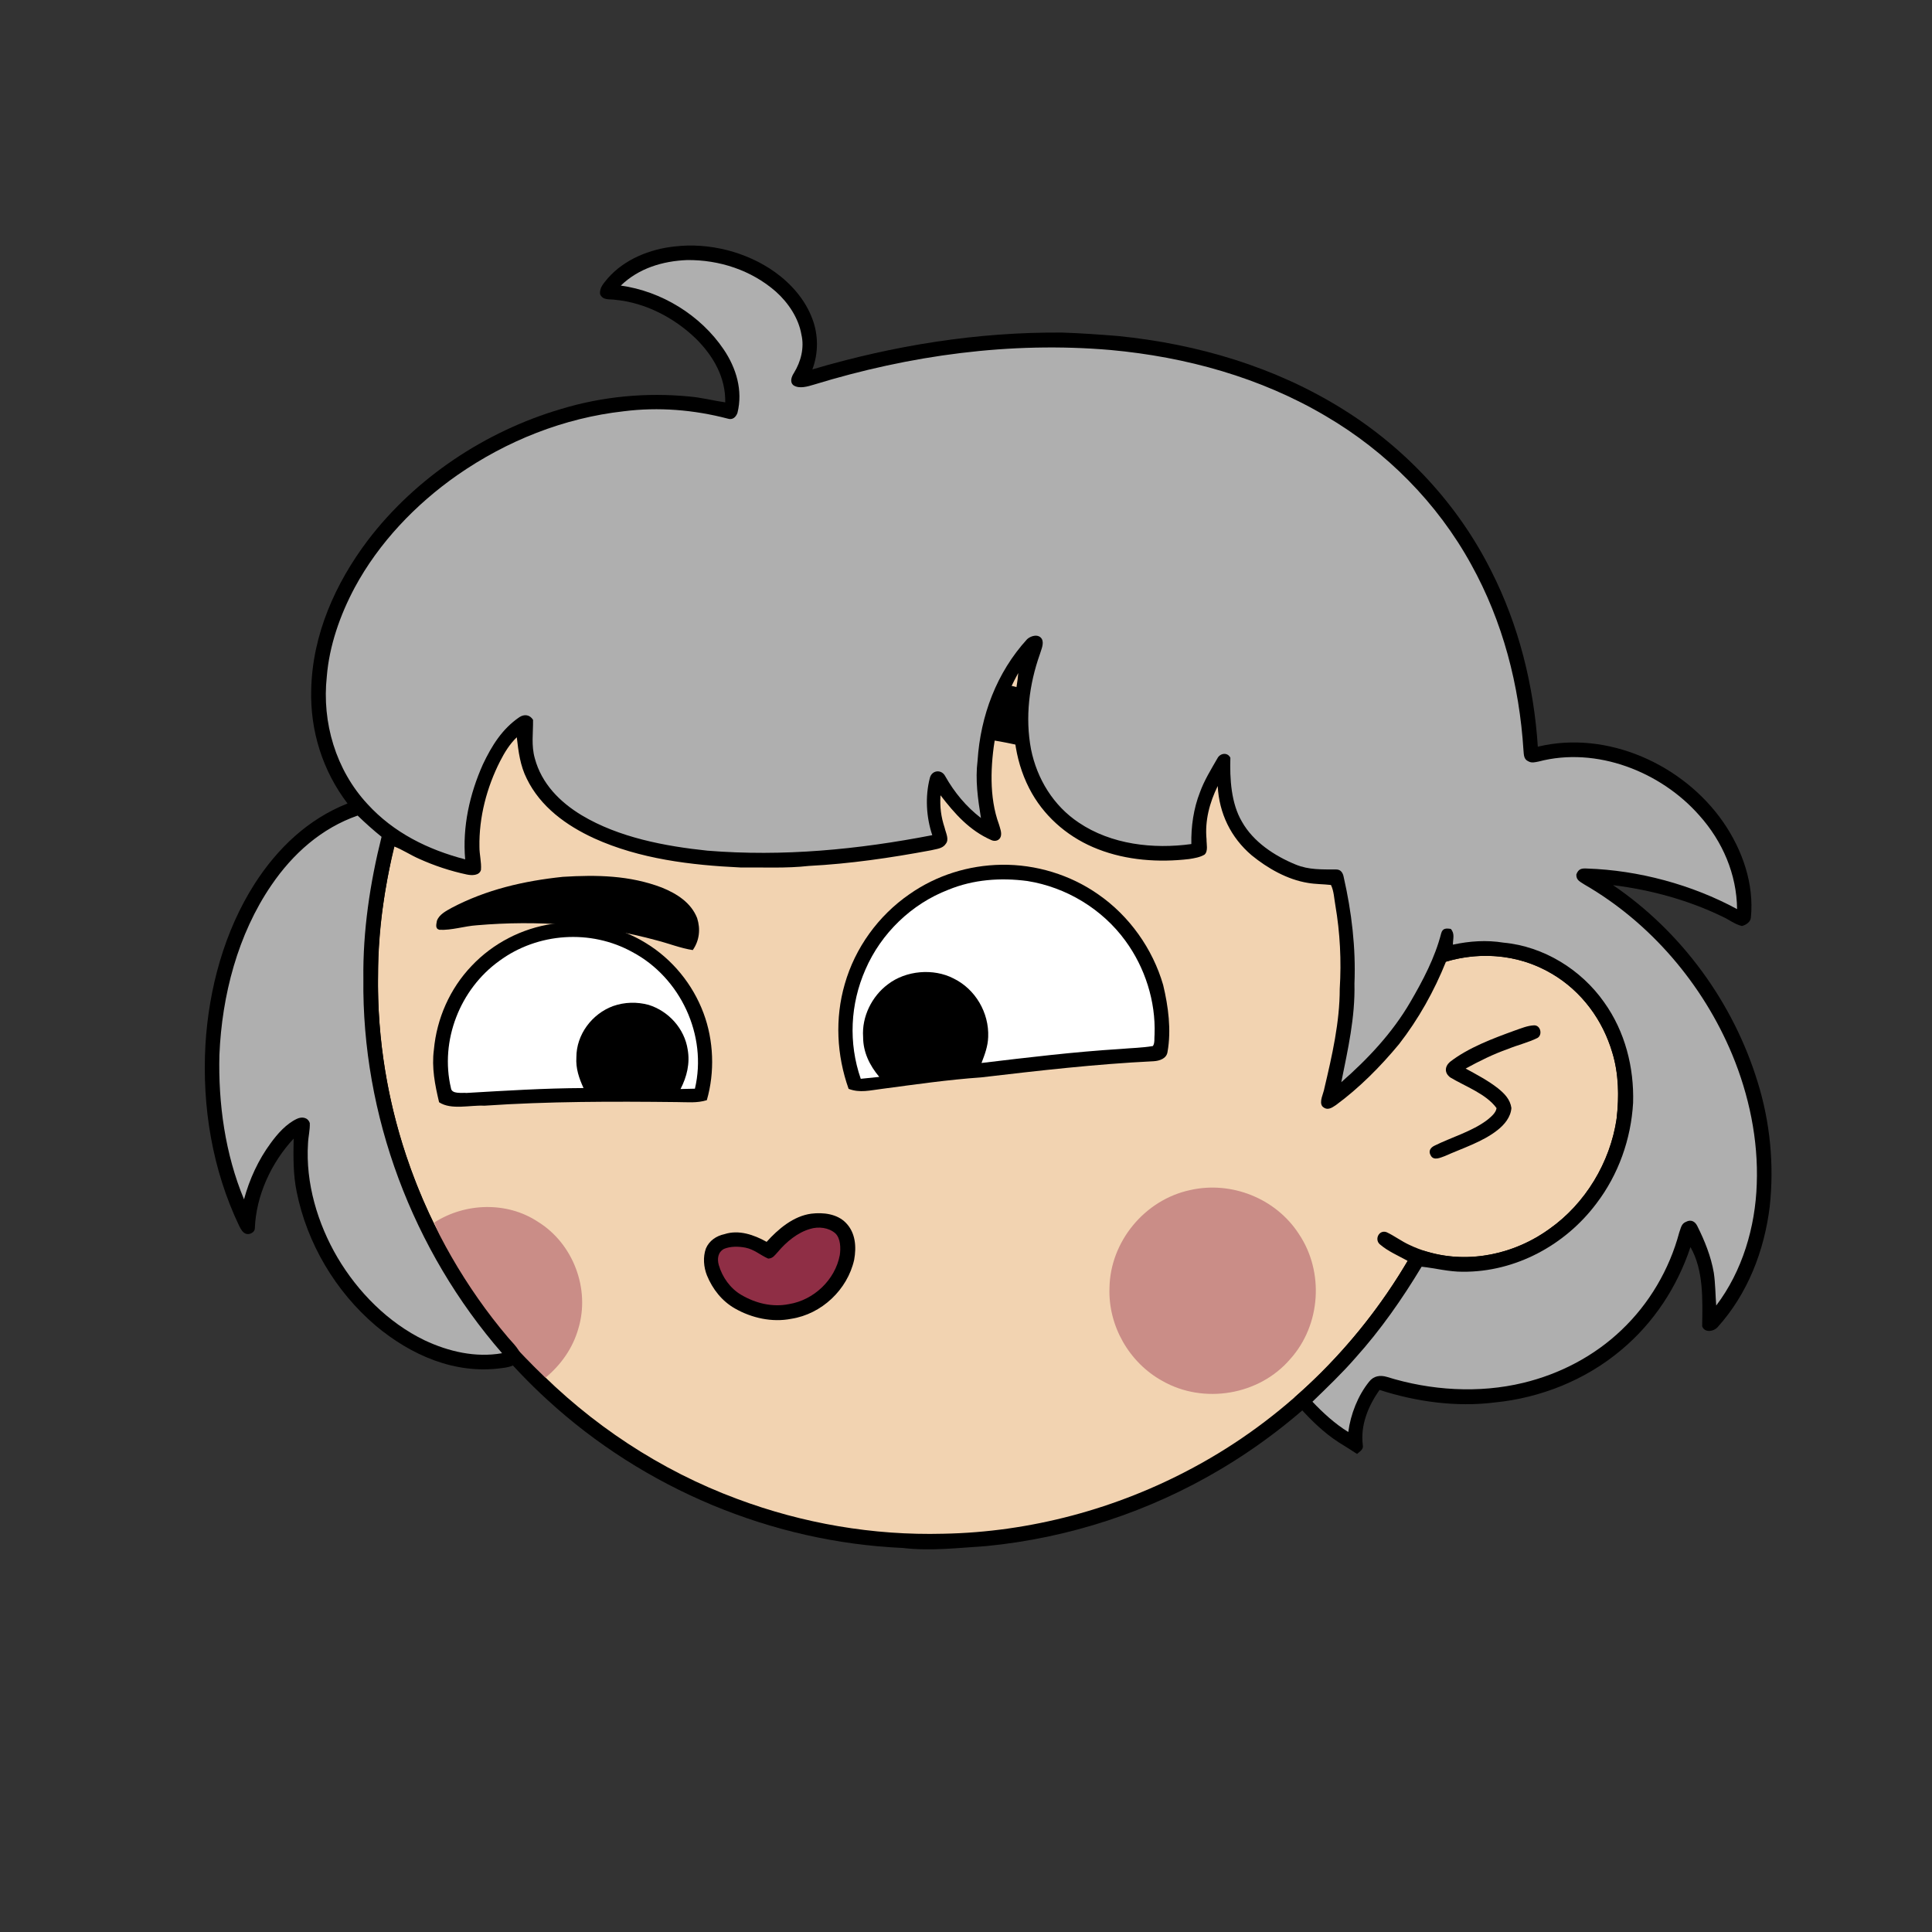 <svg xmlns:dc="http://purl.org/dc/elements/1.1/" xmlns:cc="http://creativecommons.org/ns#" xmlns:rdf="http://www.w3.org/1999/02/22-rdf-syntax-ns#" xmlns:svg="http://www.w3.org/2000/svg" xmlns="http://www.w3.org/2000/svg" viewBox="0 0 762 762" fill="none"><rect x="0" y="0" width="762" height="762" fill="#333333" stroke="none"/><mask id="avatarsRadiusMask"><rect width="762" height="762" rx="0" ry="0" x="0" y="0" fill="#fff"/></mask><g mask="url(#avatarsRadiusMask)"><path d="M396.01 164.85c37.82 4.9 74.21 19.64 104.8 42.39 6.15 4.84 12.48 9.33 18.02 14.92 23.77 21.98 42.73 49.02 55.13 78.95 9.35 22.31 14.72 46.04 16.64 70.14 6.62.81 13.05 2.14 19.12 5 15.54 6.93 27.08 20.94 31.78 37.21 2.63 9.56 3.56 19.75 1.72 29.55-2.96 18.76-13.72 36.13-29.37 46.92-10.94 7.65-24.49 12.03-37.86 11.68-5.13-.05-10.04-1.6-15.13-1.79-1.85 2.17-3.23 4.84-4.76 7.25-18.66 29.62-44.57 54.51-74.64 72.4-28.1 16.73-59.9 27.16-92.46 30.32-11.08.7-21.87 2.05-32.98.74-51.69-2.3-102.07-23.44-140.15-58.43-29.03-26.55-50.84-60.83-62.54-98.39-7.09-22.85-10.62-46.78-10.07-70.71.52-40.34 12.53-80.58 33.94-114.76 19.1-30.81 45.91-56.58 77.2-74.83 29.63-17.28 63.35-27.68 97.59-29.87 14.66-1.47 29.44-.37 44.02 1.31Z" fill="#000"/><path d="M363 169.06c48.47-1.39 97.32 14.7 135.81 44.12 6.55 4.06 11.72 9.49 17.36 14.64 24.33 22.63 43.2 50.95 54.93 82.02 7.43 19.61 11.86 40.2 13.56 61.09-8.89.74-17.34 2.34-25.38 6.38-2.19 1.03-1.89 4.95.68 5.23 2.35.23 4.98-1.51 7.24-2.2 14.62-5.37 31.32-4.35 44.78 3.68 11.69 6.78 20.09 18.16 23.89 31.06 2.6 8.25 2.68 17.41 1.76 25.95-2.5 17.35-12.35 33.73-26.73 43.81-15.71 11.33-37.17 14.64-54.93 6.2-3.17-1.43-5.94-3.58-9.08-5.05-2.95-1.09-4.88 2.79-2.7 4.75 3.17 2.76 7.34 4.52 11 6.56-20.14 34.15-49.45 62.7-84.41 81.47-30.2 16.31-64.44 25.53-98.78 26.15-27.63.72-55.33-4.04-81.21-13.72-30.32-11.24-57.84-29.43-80.37-52.6-22.67-23.37-39.92-51.88-50.2-82.77-14.96-44.64-14.91-94.01.27-138.59 11.05-33.06 30.28-63.21 55.37-87.39 29.67-28.73 67.65-48.54 108.13-56.67 12.8-2.52 25.94-4.24 39.01-4.12Z" fill="rgba(242, 211, 177, 1)"/><path d="M605.03 404.4c2.63-.1 3.44 3.8 1.36 4.98-3.69 1.83-7.82 2.77-11.64 4.35-5.82 2.04-11.28 4.76-16.68 7.72 4.29 2.34 8.86 4.74 12.71 7.76 2.58 2.09 4.85 4.35 5.33 7.8-.26 3.59-2.73 6.55-5.45 8.69-5.86 4.66-13.92 7.18-20.79 10.26-1.75.62-4.43 1.99-5.59-.26-1.02-1.74-.06-3.11 1.57-3.87 6.65-3.3 14.86-5.62 20.79-10.16 1.37-1.14 3.39-2.74 3.61-4.62-4.07-5.63-12.42-8.59-18.23-12.09-2.34-1.72-2.29-4.24-.16-6.13 7.27-5.64 16.98-9.26 25.57-12.38 2.42-.83 5.03-1.95 7.6-2.05Z" fill="#000"/><g transform="translate(-161 -83)"><path d="M556 424.07c13.55-.19 27.11 3.92 38.21 11.72 12.22 8.47 21.42 21.42 25.55 35.69 2.03 8.44 3.26 17.76 1.73 26.36-.34 2.67-3.16 3.58-5.48 3.72-22.92 1.12-45.41 3.72-68.02 6.37-13.15.92-26.15 2.81-39.22 4.54-4.57.55-8.58 1.7-13.07-.02-4.71-13.26-5.45-27.76-1.52-41.31 4.07-14.31 13.26-27 25.49-35.44 10.66-7.48 23.33-11.44 36.33-11.63Z" fill="#000"/><path d="M566.19 430.48c15.3 2.42 29.57 11.04 38.69 23.59 7.72 10.54 11.98 23.86 11.49 36.93-.16 1.36.18 3.47-.67 4.57-4.17.71-8.49.77-12.7 1.15-18.38 1.14-36.61 3.35-54.88 5.53 1.29-3.37 2.51-6.57 2.63-10.23.4-9.56-5.03-18.91-13.67-23.11-7.93-4.1-18.77-3.16-25.87 2.3-6.37 4.73-10.35 12.82-9.79 20.79 0 6.01 2.59 11.23 6.37 15.74-2.44.23-4.87.49-7.3.75-4.9-14.14-4.17-29.43 1.85-43.11 6.19-14.28 18.15-25.86 32.69-31.45 9.91-4.07 20.61-4.84 31.16-3.45Z" fill="#fff"/><path d="M415.92 455.07c10.32 6.33 18.32 16.17 22.55 27.5 4.04 10.78 4.5 23.3 1.31 34.35-3.96 1.23-7.72.76-11.78.75-25.4-.28-50.64-.3-76 1.43-5.57-.31-13.01 1.8-17.82-1.36-1.63-6.9-2.98-13.6-2.05-20.72 1.12-12.32 6.31-24.08 14.86-33.04 8.4-8.92 19.86-14.85 31.99-16.6 12.69-1.87 26.06.89 36.94 7.69Z" fill="#000"/><path d="M410.45 458.52c18.96 10.09 29.6 32.88 24.63 53.87-1.89.03-3.78.06-5.67.13 2.5-4.85 3.78-10.11 2.82-15.56-1.25-8.23-7.5-15.16-15.39-17.62-4.61-1.26-9.55-1.12-14.05.47-8.31 3.06-14.47 11.22-14.46 20.19-.29 4.37 1.04 8.24 2.82 12.14-15.41.07-30.77 1.03-46.16 1.93-1.75-.18-5.82.57-6.13-1.89-4.43-18.71 3.54-39.05 19.11-50.22 15.11-11.12 36.05-12.55 52.48-3.44Z" fill="#fff"/></g><g transform="translate(-161 -83)"><g fill="#000"><path d="M530.96 352.34c21.47-3.31 42.8 3.14 60.6 15.09 12.06 8.19 22.9 19.68 28.97 33.03 1.1 2.96-.3 3.73-2.51 5.27-3.95-2.26-6.87-5.58-10.47-8.29-12.99-9.78-28.03-16.38-43.78-20.25-14.93-3.51-30.56-5.05-45.8-2.8-4.78.41-9.28 1.92-13.97 2.67-2.41.2-5.1-1.21-4.21-4.04 1.9-4.15 4.23-8.5 7.6-11.65 6.04-5.62 15.64-7.85 23.57-9.03ZM383 428.83c13.38-.82 26.33-.61 39.03 4.23 5.85 2.37 11.52 5.91 13.93 12.05 1.38 4.31.91 8.87-1.73 12.61-4.9-.76-9.4-2.6-14.18-3.82-23.13-6.33-47.19-8.01-71.04-5.96-4.88.33-9.86 2.03-14.72 1.78-1.78-.48-1.17-2.2-.97-3.54.88-2.51 3.58-3.86 5.76-5.09 13.75-7.25 28.55-10.65 43.92-12.26Z"/></g></g><g transform="translate(-161 -83)"><path d="M480.96 561.69c4.71-.58 10.26.05 13.71 3.66 3.78 3.91 4.15 9.42 3.22 14.53-2.64 11.8-12.86 21.43-24.83 23.27-7.5 1.49-15.57-.3-22.15-4.05-5.15-2.91-8.86-7.64-11.08-13.06-1.31-3.29-1.62-7.23-.43-10.59 1.3-3.11 4.12-5 7.34-5.69 5.66-1.84 11.66.26 16.63 3.04 4.58-5.09 10.57-10.17 17.59-11.11Z" fill="#000"/><path d="M480.51 567.7c3.29-1.03 7.38-.57 10 1.78 2.06 2.03 2.11 5.89 1.71 8.56-1.84 9.78-10.28 17.74-20.07 19.32-6.52 1.31-13.19-.33-18.84-3.68-4.3-2.52-7.44-6.98-8.81-11.72-.7-2.45-.36-5.07 2.04-6.38 2.59-1.08 5.76-1.02 8.48-.49 3.48.7 5.8 2.91 8.97 4.32 1.93-.09 2.62-1.39 3.81-2.64 3.32-3.94 7.69-7.62 12.71-9.07Z" fill="#8F2E45"/></g><g transform="translate(-161 -83)"><g fill="#CA8D87"><path d="M630.35 552.39c16.3-3.73 33.88 3.26 42.95 17.32 10.02 14.91 8.65 35.85-3.36 49.25-12.24 14.36-34.25 18.02-50.57 8.65-13.03-7.21-21.33-21.71-20.78-36.62.27-18.28 13.89-34.76 31.76-38.6ZM373.13 564.86c13.96 8.6 20.73 26.53 15.96 42.21-2.18 7.66-6.83 14.23-12.93 19.29-5.35-5.15-10.7-10.39-15.38-16.16-7.4-8.33-13.6-18.04-19.57-27.43-3.4-5.87-6.82-11.21-8.9-17.61 12.17-7.81 28.64-8.34 40.82-.3Z"/></g></g><g transform="translate(-161 -83)"><path d="M427.001 180.22c13.66-1.65 28.43 2.1 39.65 10.1 6.46 4.66 11.91 10.86 14.73 18.39 2.44 6.39 2.44 13.59.02 19.99 32.06-9.47 65.13-14.81 98.6-14.53 7.34.24 14.7.77 22.02 1.36 31.26 3.15 61.83 12.14 88.6 28.85 24.77 15.42 45.3 37.46 58.42 63.57 10.97 21.52 16.93 45.51 18.49 69.55 27.38-6.61 57.44 7.05 73.18 29.82 7.47 10.85 12.2 24.29 10.85 37.57-.13 1.77-1.96 2.94-3.53 3.33-2.67-.59-5.06-2.5-7.55-3.63-13.52-6.58-28.39-10.63-43.29-12.48 27.08 18.39 47.51 46.44 57.06 77.72 4.93 15.87 6.54 32.68 4.73 49.19-2.17 17.43-8.69 34.27-20.53 47.41-1.58 1.79-5.21 2.32-6.1-.35.13-10.2.67-21.98-4.62-31.22-5.22 15.72-14.52 29.93-27.28 40.56-13.95 11.79-31.83 18.96-49.96 20.73-15.14 1.9-30.9-.28-45.38-4.95-4.49 6.33-7.63 13.95-6.6 21.84.31 1.69-1.23 2.42-2.27 3.41-2.36-1.58-4.8-3.03-7.2-4.55-6.03-3.89-11.03-8.84-15.8-14.15-1.1-1.04-1.2-2.3-1.54-3.7 18.34-16.01 33.94-35.22 46.02-56.35 1.42-2.71 4-1.5 6.3-.97 16.61 4.89 34.65.87 48.46-9.28 13.83-9.9 23.33-25.7 26.04-42.44 1.34-10.42.92-20.86-2.89-30.74-4.8-12.99-14.56-23.92-27.21-29.68-11.6-5.35-24.93-5.94-37.12-2.3-4.64 11.57-10.84 22.67-18.5 32.52-7.33 8.85-15.66 17.26-24.94 24.07-1.74 1.18-3.42 2.27-5.27.53-1.49-1.8.46-5.16.77-7.26 3.01-12.75 6.05-26 6.04-39.15.69-11.04.13-22.1-1.74-33.01-.47-2.58-.56-5.58-1.72-7.94-3.03-.36-6.07-.29-9.1-.82-8.12-1.31-15.88-5.75-22.18-10.89-8.23-7-12.82-16.54-13.39-27.32-3.21 6.55-5.1 13.63-4.41 20.98-.05 1.82.74 4.74-.8 6.08-1.77 1.06-4.04 1.42-6.06 1.74-11.96 1.41-24.65.52-35.94-3.89-10.84-4.17-20.21-11.84-26.02-21.95-6.53-11.46-8.23-24.52-6.83-37.5.43-3.38 1.18-6.63 1.39-10.03-4.35 7.91-7.59 16.08-9.05 25.03-1.87 11.12-2.52 23.87 1.43 34.62.42 1.46 1.18 3.28.74 4.78-.46 1.63-2.25 2.16-3.74 1.46-8.64-3.81-14.41-10.36-20.04-17.67-.3 4.62.2 8.47 1.64 12.84.43 1.97 1.93 4.63.37 6.39-1.26 1.89-3.77 1.94-5.77 2.47-15.89 2.97-32.02 5.33-48.17 6.16-8.91 1-18.04.53-27.01.61-19.46-.91-39.74-3.35-57.65-11.49-10.96-5.03-21.17-12.4-26.58-23.5-2.62-5.2-3.29-10.66-3.95-16.36-2.82 2.71-4.81 5.97-6.58 9.43-5.27 10.36-8.36 22.12-8.15 33.78-.02 3.04.85 6.09.6 9.1-.62 2.32-3.69 2.22-5.57 1.82-6.46-1.37-12.82-3.48-18.84-6.2-3.39-1.48-6.43-3.55-9.88-4.89-3.69 16.65-6.4 33.04-6.27 50.17-1.07 51.95 17.71 103.95 51.28 143.56 2.33 2.74 4.84 4.8 5.42 8.6-2.57 2.31-4.41 3.04-7.82 3.42-18.47 2.62-35.95-5.07-49.86-16.74-15.83-13.49-27.07-32.44-31.16-52.84-1.42-6.95-1.3-13.88-1.18-20.93-8.83 9.51-14.85 22.47-15.31 35.52-.07 1.46-2.03 2.45-3.37 2.06-1.44-.42-2.08-1.79-2.74-3.01-10.66-22.27-14.75-47.07-13.37-71.64 1.33-22.07 7.46-44.77 19.46-63.5 8.94-13.91 21.03-25.46 36.58-31.59-9.83-12.89-14.79-28.73-14.32-44.91.46-21.62 9.48-41.91 22.37-58.96 18.86-24.7 46.3-42.88 76.02-51.68 16.44-5.01 33.8-6.64 50.89-4.96 4.75.41 9.29 1.62 14.02 2.3.16-9.93-4.73-18.34-11.58-25.14-8.44-8.17-19.85-14.15-31.61-15.29-2.28-.4-5.06.36-6.16-2.22-.39-2.59 1.56-4.46 3.04-6.31 6.53-7.45 16.58-11.5 26.27-12.52Z" fill="#000"/><path d="M432 185.57c12.72-.13 25.38 4.01 35 12.44 4.89 4.37 8.97 10.43 10.09 16.98 1.2 5.18-.21 10.65-2.96 15.11-.94 1.45-1.77 3.61-.14 4.89 2.26 1.47 5.62.44 8-.28 37.89-11.61 77.5-17.08 117.09-13.66 29.69 2.72 59.1 10.83 84.86 26.08 23.87 13.99 43.94 34.19 57.29 58.46 12.53 22.59 19.03 47.72 20.65 73.43.16 1.73.09 3.43 1.9 4.25 1.37.77 2.61.36 4.05.09 22.77-6.01 48.23 3.95 63.46 21.32 9.11 10.19 14.69 23.12 14.83 36.88-17.83-9.66-38.87-15.32-59.13-16-2.24-.14-3.44.12-4.27 2.34-.09 2.38 1.66 2.91 3.31 4.04 25.97 15.02 46.61 39.28 58.13 66.9 6.68 16.06 10.38 33.74 9.72 51.16-.55 16.94-5.66 34.31-15.99 47.92-.33-4.3-.32-8.67-.95-12.93-1.1-6.42-3.62-12.69-6.54-18.49-.88-1.79-2.5-2.6-4.37-1.62-1.94.73-2.07 2.53-2.73 4.25-3.88 14.55-11.82 28.07-22.75 38.43-10.71 10.27-24.34 17.37-38.73 20.84-17.58 4.26-36.62 3.03-53.83-2.34-2.7-.79-5.23-.38-7.01 1.91-4.42 5.48-7.31 12.89-8.2 19.84-5.31-3.29-9.86-7.46-14.14-11.96 5.8-5.62 11.63-11.18 16.95-17.28 9.95-11.06 18.45-23.23 26.11-35.97 5.49.59 10.72 2.02 16.3 1.99 20.71.13 40.36-10.5 52.67-26.96 8.68-11.39 13.62-25.35 14.44-39.63.42-14.03-3.18-28.16-11.4-39.66-9.07-12.94-23.89-22.09-39.71-23.55-6.72-1.09-13.33-.63-19.96.79-.01-2.3.86-4.32-.84-6.21-1.86-.28-3.23-.3-3.79 1.77-2.44 9.56-7.23 18.62-12.18 27.11-7.03 12.09-16.73 22.41-27.21 31.58 2.61-13.01 5.48-25.43 5.19-38.83.58-14.16-1.1-28.23-4.23-42.03-.29-1.61-1.09-3.04-2.93-3.04-5.56-.05-10.78.23-16.04-1.95-8.25-3.37-16.7-8.93-21.16-16.87-4.31-7.28-4.83-17-4.58-25.25-1.11-2.26-4.04-1.86-5.11.24-2.48 4.31-5.19 8.7-6.88 13.36-2.53 6.44-3.54 13.55-3.4 20.44-15 2.08-31.58.19-44.38-8.44-10.01-6.65-16.51-17.28-18.86-28.98-2.36-12.54-.74-25.5 3.5-37.47.52-1.8 1.7-4.15.8-5.94-1.25-2.18-4.27-1.38-5.82.02-12.05 13.18-18.4 30.2-19.56 47.92-.95 7.66.12 15.06 1.33 22.61-5.82-4.46-10.48-10.1-14.08-16.47-1.44-2.83-5.27-2.46-6.06.66-1.9 7.28-1.45 15.46.95 22.59-29.34 5.69-58.82 8.53-88.7 6.11-16.73-1.75-34.92-5.19-49.53-13.94-8.63-5.19-15.86-12.49-18.53-22.45-1.46-5.19-.63-9.98-.7-15.21-1.29-2.04-3.4-2.33-5.38-1.06-6.86 4.69-10.91 11.29-14.41 18.65-5.22 11.69-8.1 24.61-6.98 37.44-14.7-3.83-28.22-10.5-38.57-21.85-12.44-13.43-17.97-32.14-16.01-50.21.98-12.2 5.23-24.28 10.96-35.04 9.56-17.77 24.08-32.95 40.55-44.47 19.49-13.55 41.96-22.51 65.6-25.16 13.73-1.73 27.65-.6 41.01 2.9 1.91.64 3.22-.56 3.85-2.25 2.2-8.88-.46-17.69-5.46-25.09-9.12-13.46-24.47-22.9-40.55-25.13 7.08-6.84 16.48-9.68 26.15-10.07ZM302.061 404.67c3.03 2.95 6.14 5.72 9.43 8.38-4.55 18.16-7.41 37.21-7.17 55.95-.65 53.87 19.4 107.12 54.71 147.72-10.46 1.84-21.09-.63-30.56-5.09-14.35-6.91-26.33-19.05-34.38-32.68-7.84-13.37-12.61-29.38-11.61-44.95.1-2.69.83-5.39.7-8.07-.78-2.25-3.07-2.59-5.06-1.66-4.18 1.95-7.66 5.88-10.33 9.56-4.92 6.66-8.38 14.23-10.55 22.2-7.43-17.81-10.2-37.82-9.7-57.03.98-23.36 7.22-47.5 20.55-66.95 8.44-12.35 19.69-22.4 33.97-27.38Z" fill="rgba(175, 175, 175, 1)"/></g></g></svg>